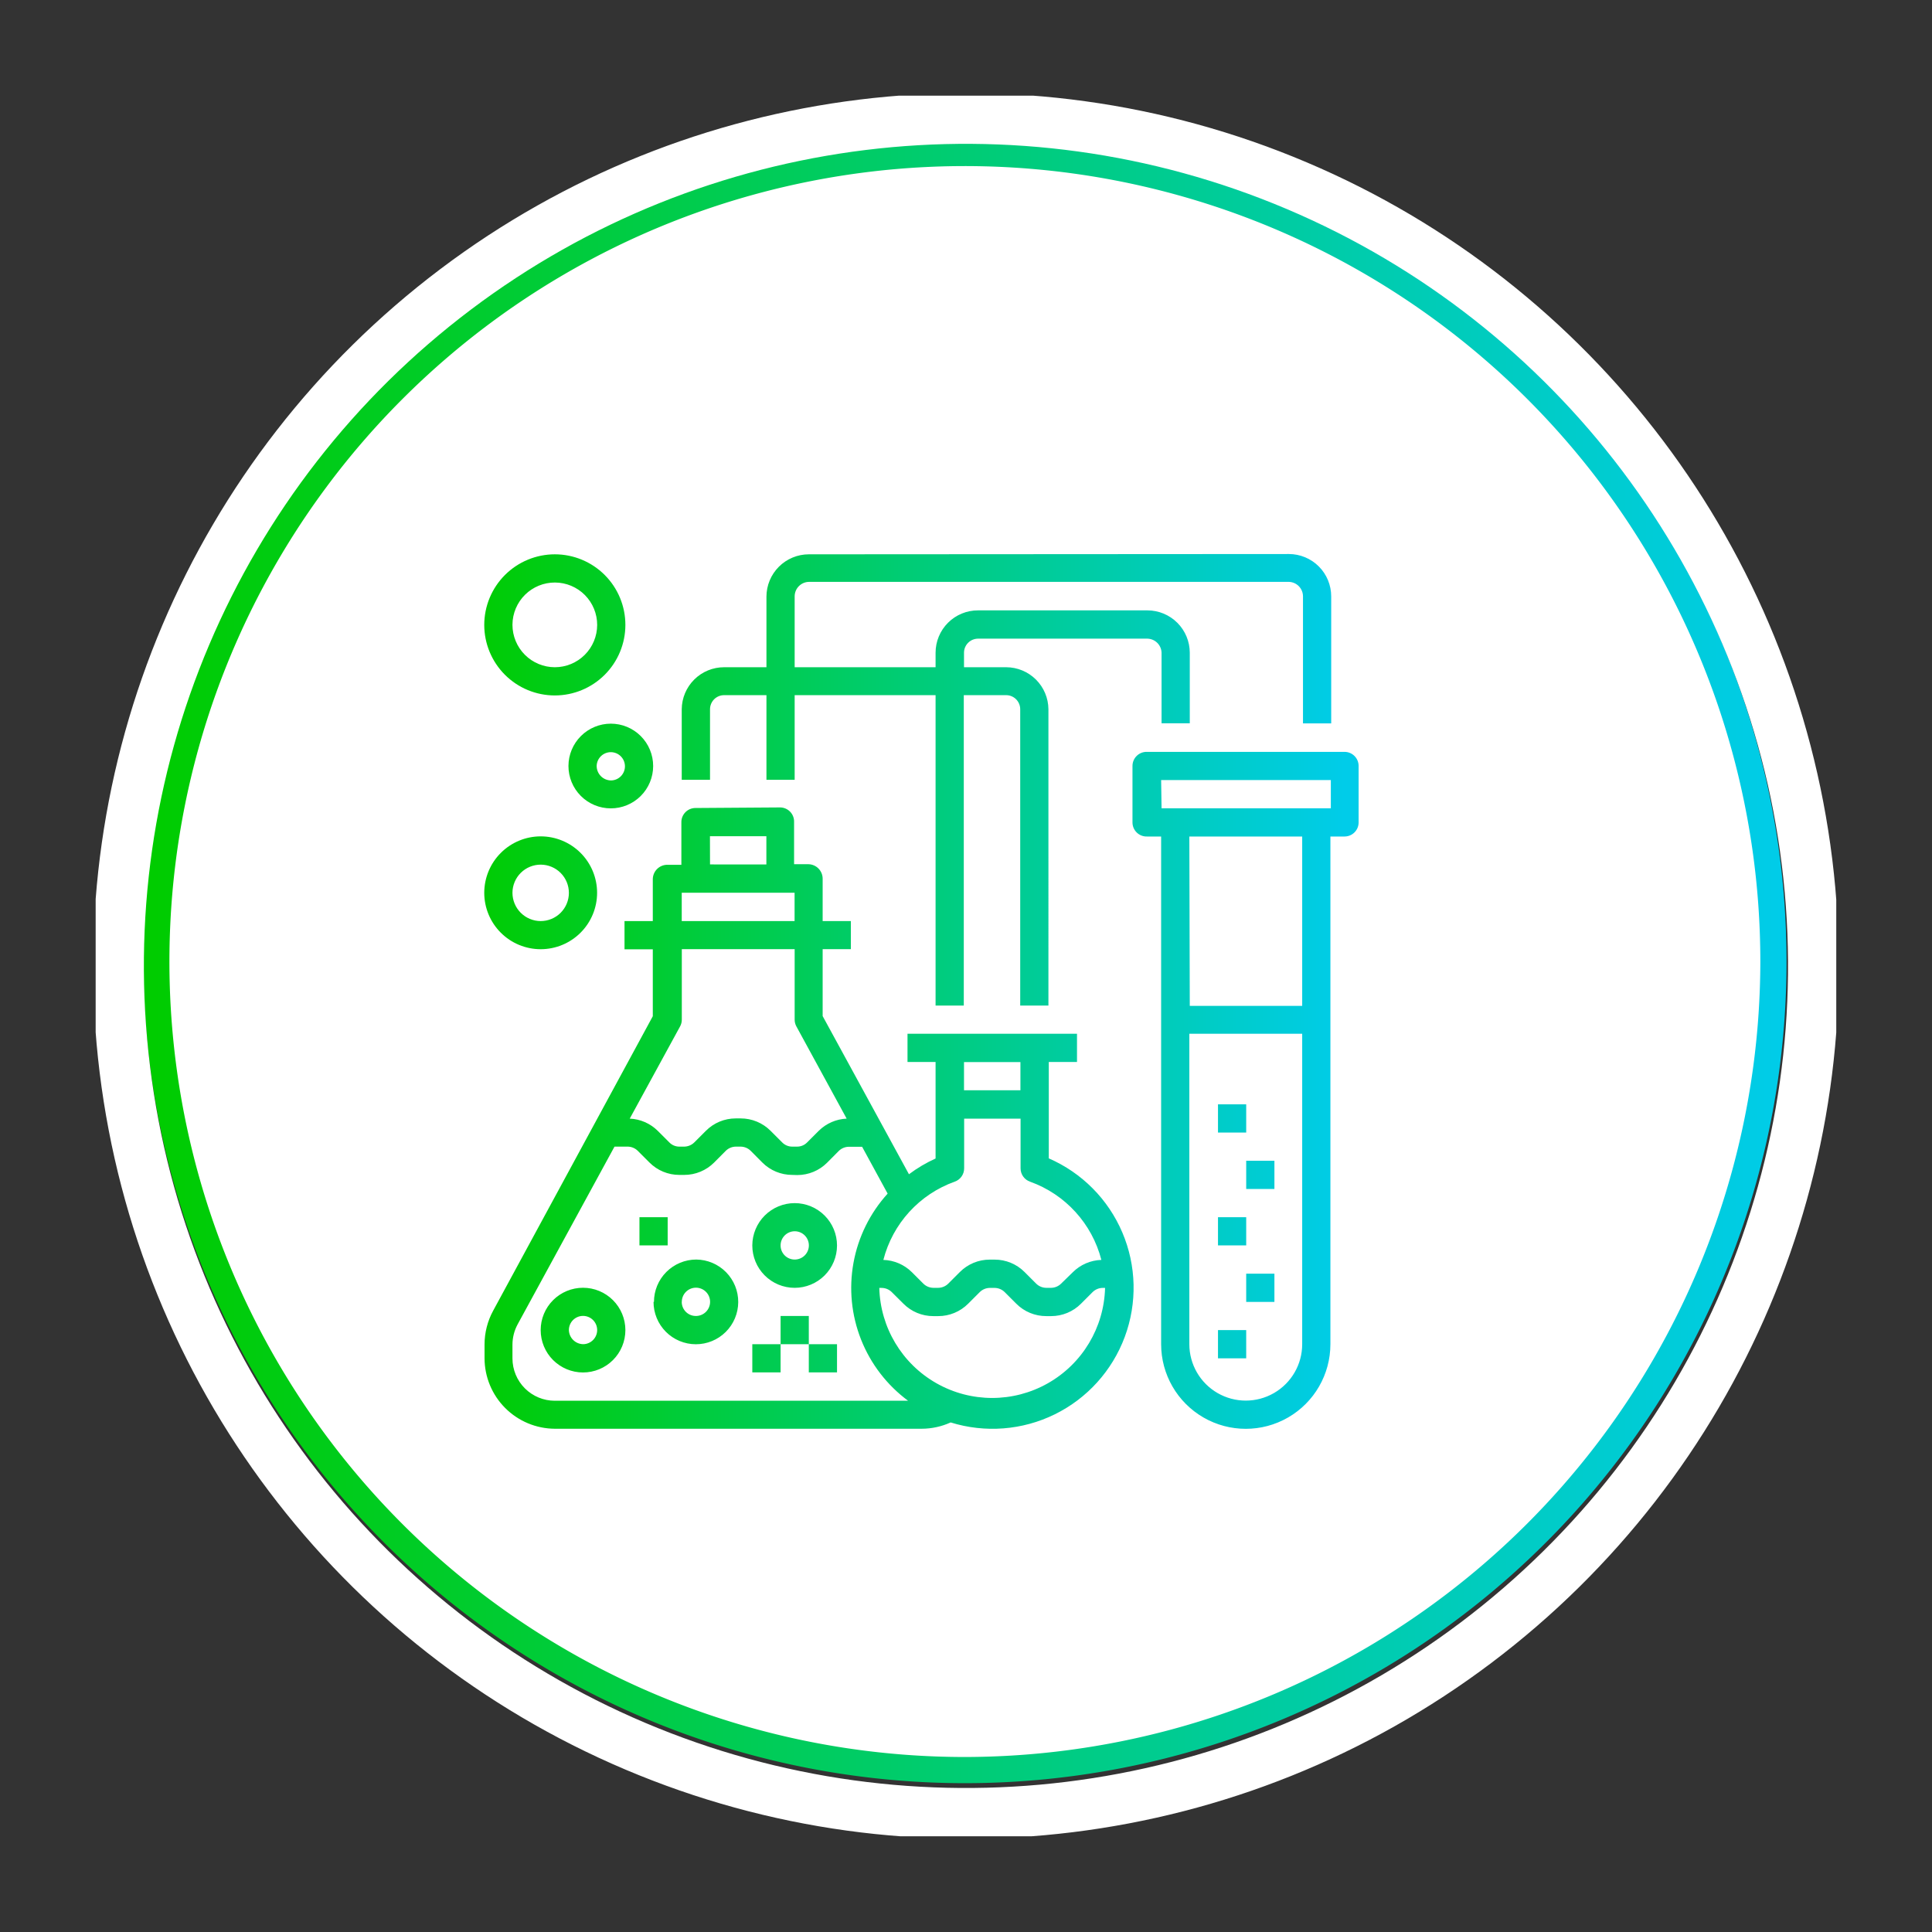 <svg id="Layer_1" data-name="Layer 1" xmlns="http://www.w3.org/2000/svg" xmlns:xlink="http://www.w3.org/1999/xlink" viewBox="0 0 266.39 266.39"><rect x="0" y="0" width="266.39" height="266.39" fill="#333333" stroke="none"/><defs><style>.cls-1,.cls-5{fill:none;}.cls-2{clip-path:url(#clip-path);}.cls-3{fill:#fff;}.cls-4{fill:url(#linear-gradient);}.cls-5{stroke:#fff;stroke-miterlimit:10;stroke-width:7px;}.cls-6{clip-path:url(#clip-path-3);}.cls-7{fill:url(#linear-gradient-2);}</style><clipPath id="clip-path"><rect class="cls-1" x="13.19" y="13.19" width="240" height="240"/></clipPath><linearGradient id="linear-gradient" x1="-365.88" y1="-528.91" x2="-364.98" y2="-528.91" gradientTransform="matrix(252.46, 0, 0, -252.46, 92390.42, -133397.09)" gradientUnits="userSpaceOnUse"><stop offset="0" stop-color="#0c0"/><stop offset="1" stop-color="#00cce9"/></linearGradient><clipPath id="clip-path-3"><path class="cls-1" d="M103.73,189.23h3.9v-3.89h-3.9Zm7.79,0h3.89v-3.89h-3.89Zm56.42-1.94h3.89V183.4h-3.89Zm-60.31-1.95h3.89v-3.89h-3.89ZM78.44,183.4a1.95,1.95,0,1,1,2,1.94,2,2,0,0,1-2-1.94m-3.89,0a5.84,5.84,0,1,0,5.84-5.84,5.84,5.84,0,0,0-5.84,5.84m97.28-3.89h3.89v-3.89h-3.89Zm-77.82,0A1.95,1.95,0,1,1,96,181.45,1.94,1.94,0,0,1,94,179.51m-3.89,0A5.84,5.84,0,1,0,96,173.67a5.84,5.84,0,0,0-5.83,5.84m-2-7.79h3.89v-3.89H88.17Zm79.77,0h3.89v-3.89h-3.89Zm-60.31,0a1.95,1.95,0,1,1,1.94,1.95,1.94,1.94,0,0,1-1.94-1.95m-3.9,0a5.84,5.84,0,1,0,5.84-5.83,5.85,5.85,0,0,0-5.84,5.83m68.1-7.78h3.89v-3.89h-3.89Zm-3.89-7.78h3.89v-3.89h-3.89ZM70.66,123.09A3.89,3.89,0,1,1,74.55,127a3.9,3.9,0,0,1-3.89-3.89m-3.89,0a7.78,7.78,0,1,0,7.78-7.79,7.79,7.79,0,0,0-7.78,7.79m78.16,58.36a5.8,5.8,0,0,0,4.12-1.71l1.61-1.61a2,2,0,0,1,1.38-.57h.33a15.57,15.57,0,0,1-31.13,0h.34a2,2,0,0,1,1.37.57l1.62,1.61a5.79,5.79,0,0,0,4.12,1.71h.67a5.81,5.81,0,0,0,4.13-1.71l1.61-1.61a2,2,0,0,1,1.37-.57h.67a2,2,0,0,1,1.38.57l1.61,1.61a5.81,5.81,0,0,0,4.13,1.71Zm-35-19.45a5.8,5.8,0,0,0,4.12-1.71l1.61-1.62a2,2,0,0,1,1.38-.57h1.83l3.52,6.46a19.35,19.35,0,0,0,2.82,28.56H76.5a5.84,5.84,0,0,1-5.84-5.83v-1.91a5.9,5.9,0,0,1,.71-2.79L84.73,158.1h1.83a2,2,0,0,1,1.37.57l1.62,1.62A5.79,5.79,0,0,0,93.67,162h.67a5.81,5.81,0,0,0,4.13-1.71l1.61-1.62a2,2,0,0,1,1.37-.57h.67a2,2,0,0,1,1.38.57l1.61,1.62a5.81,5.81,0,0,0,4.13,1.71Zm17.41,15-1.61-1.61a5.83,5.83,0,0,0-3.93-1.69,15.57,15.57,0,0,1,9.84-10.79,1.94,1.94,0,0,0,1.3-1.83v-6.86h7.78v6.86a1.94,1.94,0,0,0,1.3,1.83,15.59,15.59,0,0,1,9.84,10.79,5.83,5.83,0,0,0-3.93,1.69L146.3,177a2,2,0,0,1-1.37.57h-.67a2,2,0,0,1-1.38-.57l-1.61-1.61a5.81,5.81,0,0,0-4.13-1.71h-.67a5.8,5.8,0,0,0-4.12,1.71L130.74,177a2,2,0,0,1-1.38.57h-.67a2,2,0,0,1-1.37-.57m5.6-30.56h7.78v3.89h-7.78ZM92.3,157.53l-1.61-1.61a5.83,5.83,0,0,0-3.86-1.68l6.94-12.71a1.93,1.93,0,0,0,.24-.94v-9.72h15.56v9.72a1.93,1.93,0,0,0,.24.94l6.93,12.71a5.83,5.83,0,0,0-3.85,1.68l-1.61,1.61a1.91,1.91,0,0,1-1.37.57h-.67a1.92,1.92,0,0,1-1.38-.57l-1.61-1.61a5.81,5.81,0,0,0-4.13-1.71h-.67a5.8,5.8,0,0,0-4.12,1.71l-1.61,1.61a2,2,0,0,1-1.38.57h-.67a1.91,1.91,0,0,1-1.37-.57M94,123.09h15.56V127H94Zm3.89-7.79h7.78v3.89H97.9Zm-2-3.89a1.94,1.94,0,0,0-1.94,2v5.83h-2a2,2,0,0,0-1.94,2V127h-3.9v3.89h3.9v9.23L68,180.72a9.76,9.76,0,0,0-1.19,4.66v1.91A9.74,9.74,0,0,0,76.5,197h50.58a9.73,9.73,0,0,0,4-.87,19.45,19.45,0,0,0,13.53-36.41V146.43h3.89v-3.89H125.13v3.89H129v13.31a19.48,19.48,0,0,0-3.67,2.17l-11.9-21.81v-9.23h3.89V127h-3.89v-5.84a2,2,0,0,0-1.94-2h-2v-5.83a1.94,1.94,0,0,0-1.94-2Zm68.1,73.93v-42.8h15.56v42.8a7.78,7.78,0,0,1-15.56,0m0-70h15.56v23.35H164.05Zm-3.89-7.78H183.5v3.89H160.16Zm-1.95-3.89a1.94,1.94,0,0,0-2,1.94v7.79a1.94,1.94,0,0,0,2,1.94h1.95v70a11.67,11.67,0,1,0,23.34,0v-70h1.95a1.94,1.94,0,0,0,1.94-1.94v-7.79a1.94,1.94,0,0,0-1.94-1.94Zm-75.88,1.94a1.95,1.95,0,1,1,2,2,2,2,0,0,1-2-2m-3.89,0a5.84,5.84,0,1,0,5.84-5.83,5.85,5.85,0,0,0-5.84,5.83M70.66,86.12A5.84,5.84,0,1,1,76.5,92a5.85,5.85,0,0,1-5.84-5.84m-3.89,0a9.73,9.73,0,1,0,9.73-9.73,9.74,9.74,0,0,0-9.73,9.73m44.75-9.73a5.85,5.85,0,0,0-5.84,5.84V92H99.84A5.84,5.84,0,0,0,94,97.79v9.73H97.9V97.79a1.94,1.94,0,0,1,1.94-1.94h5.84v11.67h3.89V95.85H129v42.8h3.89V95.85h5.83a1.94,1.94,0,0,1,1.95,1.94v40.86h3.89V97.79A5.84,5.84,0,0,0,138.75,92h-5.83V90a1.94,1.94,0,0,1,1.94-1.94h23.35A2,2,0,0,1,160.16,90v9.73h3.89V90a5.85,5.85,0,0,0-5.84-5.84H134.86A5.84,5.84,0,0,0,129,90V92H109.57V82.23a2,2,0,0,1,2-2h66.15a2,2,0,0,1,1.94,2V99.74h3.89V82.23a5.84,5.84,0,0,0-5.83-5.84Z"/></clipPath><linearGradient id="linear-gradient-2" x1="-364.59" y1="-531.69" x2="-363.69" y2="-531.69" gradientTransform="matrix(133.89, 0, 0, -133.89, 48879.71, -71048.28)" xlink:href="#linear-gradient"/></defs><title>chemistry</title><g id="Quimicos"><g class="cls-2"><g class="cls-2"><path class="cls-3" d="M244.52,132.58A111.48,111.48,0,1,1,133.05,21.11,111.47,111.47,0,0,1,244.52,132.58"/><path class="cls-4" d="M244.52,132.58h1.81A113.28,113.28,0,1,1,133.05,19.31,113.28,113.28,0,0,1,246.33,132.58h-3.61A109.68,109.68,0,1,0,133.05,242.26,109.81,109.81,0,0,0,242.72,132.58Z"/><circle class="cls-5" cx="133.19" cy="133.19" r="116.85" transform="translate(-15.28 17.27) rotate(-7.02)"/></g><g class="cls-6"><rect class="cls-7" x="66.77" y="76.39" width="120.62" height="120.62"/></g></g></g></svg>